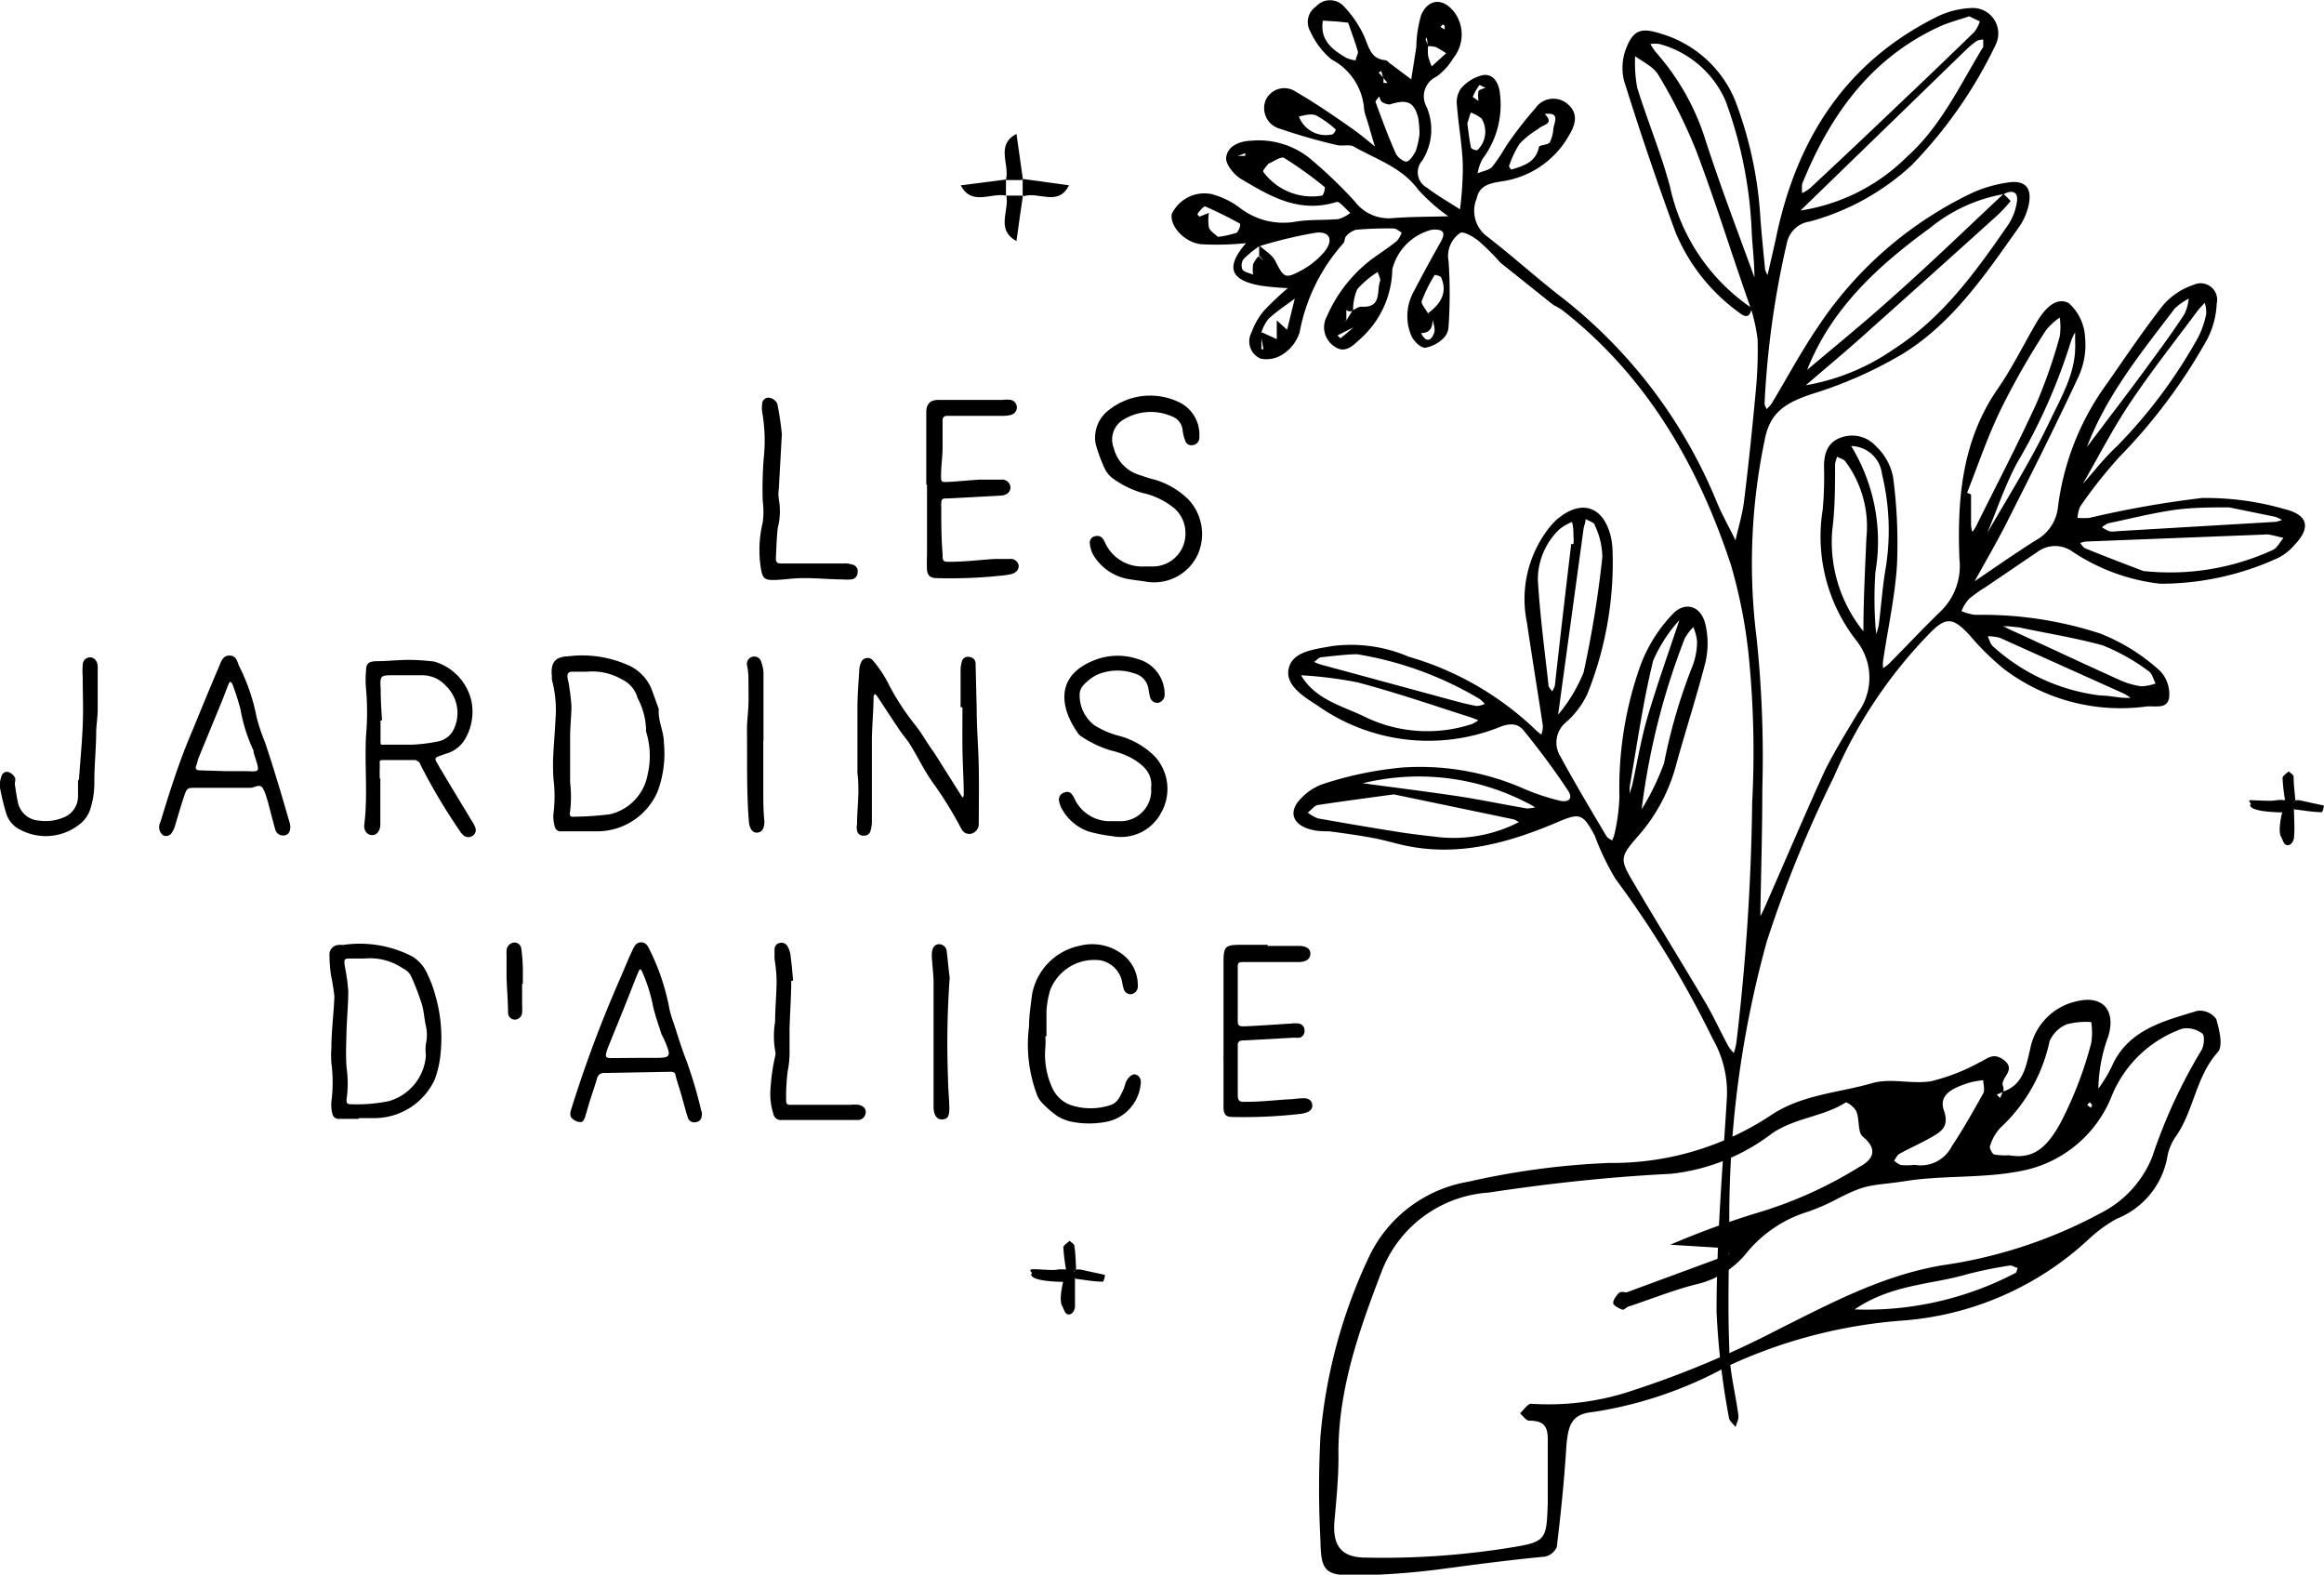 <svg xmlns="http://www.w3.org/2000/svg" viewBox="0 0 123.92 83.95"><defs><style>.cls-1{fill:none;}</style></defs><title>Fichier 8</title><g id="Calque_2" data-name="Calque 2"><g id="Calque_2-2" data-name="Calque 2"><path d="M63.21,28.44a1.75,1.75,0,0,0-.58-1.33,4,4,0,0,0-1.71-.83,5,5,0,0,1-1.52-.73,1.46,1.46,0,0,1-.47-.52,7.91,7.91,0,0,1-.51-1.38,1.84,1.84,0,0,1,.72-1.8A3.54,3.54,0,0,1,63,21.51a1.91,1.91,0,0,1,.95,1.79.4.4,0,0,1-.34.43.35.35,0,0,1-.42-.26,2,2,0,0,1-.13-.53.86.86,0,0,0-.57-.74,2.79,2.79,0,0,0-2.53.14,1.23,1.23,0,0,0-.57,1.55,2,2,0,0,0,1.43,1.45,7,7,0,0,0,.78.24,4.31,4.31,0,0,1,1.77,1.05,2.7,2.7,0,0,1,.49,2.95A2.57,2.57,0,0,1,61.05,31c-.32-.05-.65-.08-1-.15a2.73,2.73,0,0,1-1.74-1.24,1.59,1.59,0,0,1-.2-.66.34.34,0,0,1,.28-.36.37.37,0,0,1,.43.15.64.64,0,0,1,.08.14A2.17,2.17,0,0,0,61,30.2c.16,0,.33,0,.49,0A1.74,1.74,0,0,0,63.21,28.44Z"/><path d="M49.39,25.84c0-1.28,0-2.56,0-3.84,0-.48.21-.68.67-.68l3.41,0a1.53,1.53,0,0,1,.43,0,.41.41,0,0,1,0,.8,1.63,1.63,0,0,1-.49.05H50.53c-.21,0-.28.09-.27.3,0,.46,0,.91,0,1.37s-.07.95-.08,1.42,0,.45.43.43,1.09-.09,1.64-.12c.38,0,.77,0,1.15,0a.44.44,0,0,1,.48.42c0,.23-.19.41-.49.43l-2.79.15c-.4,0-.42,0-.41.44,0,.84,0,1.68.07,2.52,0,.38,0,.43.41.42.79,0,1.57-.1,2.35-.15.28,0,.55,0,.82,0a.43.43,0,0,1,.48.36c0,.21-.12.37-.4.45l-.27.05a25.67,25.67,0,0,1-3.72.16c-.32,0-.48-.14-.5-.45s0-.69,0-1V25.84Z"/><path d="M41.69,23.14c-.06,1.1-.11,2-.16,2.89a2,2,0,0,0,0,.6,3.54,3.54,0,0,1-.06,1.52c-.06.53-.07,1.08-.1,1.63,0,.25.14.27.36.26,1.1,0,2.19,0,3.29,0a1.28,1.28,0,0,1,.43.06.35.35,0,0,1,.28.41.37.37,0,0,1-.33.38,2.67,2.67,0,0,1-.49,0c-.66,0-1.32-.07-2-.07s-1,.08-1.58.1-.67-.09-.76-.63a6.26,6.26,0,0,1,.1-2.44,4.34,4.34,0,0,0,0-1.14,21,21,0,0,1,.05-2.24,8.8,8.8,0,0,0-.08-2.51,1.56,1.56,0,0,1,0-.43.34.34,0,0,1,.32-.33.59.59,0,0,1,.37.16.42.42,0,0,1,.14.28C41.58,22.18,41.65,22.76,41.69,23.14Z"/><path d="M51.22,37.7c0-.62,0-1.24,0-1.86a1.85,1.85,0,0,1,.07-.58.33.33,0,0,1,.42-.23.34.34,0,0,1,.31.36l.06,2.45c0,1,.09,2,.11,3.08s0,2,0,3a.53.53,0,0,1-.48.54c-.27,0-.38-.14-.48-.33a20.34,20.34,0,0,0-1.45-2.35c-.47-.64-.81-1.37-1.23-2.05-.15-.26-.36-.48-.53-.73-.43-.63-.84-1.27-1.26-1.9a.52.52,0,0,0-.11-.1s-.07.08-.07.12c0,.76-.08,1.52-.09,2.28,0,1.49,0,3,0,4.47a2,2,0,0,1-.07.42.34.34,0,0,1-.36.26.33.33,0,0,1-.36-.26.87.87,0,0,1,0-.36c0-.55.06-1.1.07-1.65,0-.35,0-.71-.05-1.06,0-1.16,0-2.31,0-3.46,0-.69.06-1.39.1-2.08a1.06,1.06,0,0,1,.09-.35.37.37,0,0,1,.65-.1,6.17,6.17,0,0,1,.77,1.14,13,13,0,0,0,1.47,2.28c.36.45.65,1,1,1.46l1.47,2.33.07.08a.35.35,0,0,0,.05-.13c0-.81-.06-1.63-.07-2.44s0-1.49,0-2.24Z"/><path d="M20.28,41.49c0,.74,0,1.49,0,2.23v.21c0,.39-.21.62-.47.59s-.43-.25-.38-.6c.19-1.58,0-3.16.09-4.73a14.32,14.32,0,0,0,0-2.45,4.91,4.91,0,0,1,0-1c0-.39.17-.48.55-.49.58,0,1.17-.07,1.75-.07a11.88,11.88,0,0,1,1.33.09,2.84,2.84,0,0,1,2,2.17,2.87,2.87,0,0,1-.29,1.85,1.69,1.69,0,0,1-1.08.89l-.25.09c-.36.12-.38.14-.19.47.59,1,1.2,2,1.8,3a1.65,1.65,0,0,1,.2.37.36.36,0,0,1-.16.46.39.39,0,0,1-.49-.06,1,1,0,0,1-.2-.25,31.06,31.06,0,0,1-2.06-3.47.37.37,0,0,0-.39-.27c-.48,0-1,0-1.44,0s-.34,0-.35.37,0,.43,0,.64Zm.09-3.08h-.08c0,.32,0,.64,0,1s0,.29.25.29c.48,0,1,0,1.43,0a8.35,8.35,0,0,0,1.32-.16,1.18,1.18,0,0,0,.88-.61,2,2,0,0,0-.38-2.35A1.69,1.69,0,0,0,22.55,36C22,36,21.49,36,21,36c-.71,0-.75,0-.7.75,0,.07,0,.14,0,.21C20.31,37.46,20.34,37.93,20.37,38.41Z"/><path d="M29.62,38.35a6.26,6.26,0,0,0-.19-2.11.88.88,0,0,1,0-.16c-.08-.73.14-1.07.87-1.09a6,6,0,0,1,3.36.55,2.4,2.4,0,0,1,1.08,1.19l.38,1.05a.44.44,0,0,1,0,.15c0,.58.28,1.11.28,1.67a5.8,5.8,0,0,1-.34,2.61,3.51,3.51,0,0,1-3.25,2.11l-1.86,0a.33.33,0,0,1-.38-.3,1.87,1.87,0,0,1-.06-.62,7.63,7.63,0,0,0,0-1.91,10.72,10.72,0,0,1,0-1.39C29.54,39.55,29.59,39,29.62,38.35Zm1.69-2.54h-.79c-.22,0-.28.11-.26.3s.06.24.07.36a11.47,11.47,0,0,1,.14,1.16c0,.51-.06,1-.07,1.54,0,.85,0,1.7,0,2.55a6.52,6.52,0,0,1,0,1.53c-.05.27,0,.31.28.29a16.27,16.27,0,0,0,1.85-.13,2.66,2.66,0,0,0,2-2.1A4.36,4.36,0,0,0,34.45,39a.23.23,0,0,1,0-.11A3.82,3.82,0,0,0,34,37.22a1.55,1.55,0,0,0-.84-1A3.14,3.14,0,0,0,31.31,35.81Z"/><path d="M8.49,44l.1-.29c.49-1.61,1-3.21,1.67-4.76.47-1.15.94-2.29,1.43-3.44.1-.25.2-.57.56-.56s.4.33.5.56a10.35,10.35,0,0,1,.93,2.71,9.72,9.72,0,0,0,.45,1.35c.19.57.38,1.15.55,1.72.27.86.52,1.73.77,2.59a.72.72,0,0,1,0,.41.34.34,0,0,1-.36.25.42.42,0,0,1-.42-.34c-.12-.43-.23-.86-.34-1.28a2.8,2.8,0,0,0-.09-.31A2.25,2.25,0,0,0,14,42c-.17-.23-.43,0-.64,0-1,0-1.92,0-2.88,0-.5,0-.51,0-.67.47s-.31,1-.47,1.53a1.3,1.3,0,0,1-.17.38.36.36,0,0,1-.46.16C8.54,44.41,8.47,44.26,8.49,44ZM12,41.11h.9c1,0,1,.2.62-1l0-.09a8.69,8.69,0,0,1-.7-2.22,13.46,13.46,0,0,0-.44-1.36s-.07-.07-.11-.1a.41.41,0,0,0-.07.11c-.12.28-.22.56-.33.84l-1.27,3.09c-.06.14-.08.3-.14.45s0,.24.2.24Z"/><path d="M61.38,42c.09-.8-.45-1.25-1.09-1.61A4.79,4.79,0,0,0,59.2,40a6,6,0,0,1-1.53-.73.54.54,0,0,1-.16-.14c-1-1.38-1.24-3.06.74-3.89a3.37,3.37,0,0,1,2.4-.11A1.94,1.94,0,0,1,62.1,37a.44.44,0,0,1-.35.47.4.4,0,0,1-.43-.32,3.1,3.1,0,0,1-.08-.42,1,1,0,0,0-.73-.82,2.75,2.75,0,0,0-2.07.09,2.57,2.57,0,0,0-.66.52.75.75,0,0,0-.21.48,2,2,0,0,0,.78,1.66,4.54,4.54,0,0,0,1.36.58,4.27,4.27,0,0,1,1.86,1.08,2.57,2.57,0,0,1,.35,3,2.42,2.42,0,0,1-2.6,1.26,8.49,8.49,0,0,1-1.24-.24,2.6,2.6,0,0,1-1.42-1.15,1.39,1.39,0,0,1-.19-.49.39.39,0,0,1,.29-.45c.21-.08.34,0,.45.18a.64.64,0,0,1,.08.14,2.07,2.07,0,0,0,1.86,1.21c.17,0,.35,0,.53,0A1.64,1.64,0,0,0,61.38,42Z"/><path d="M4.21,41.56c.07-1,.16-1.9.2-2.86s0-1.74,0-2.6a4.52,4.52,0,0,1,0-.64c0-.28.23-.45.45-.41s.35.24.35.52c0,.74,0,1.48,0,2.22,0,.39-.06.78-.08,1.17,0,.9-.1,1.8-.1,2.71a4.54,4.54,0,0,1-.23,1.51,1.68,1.68,0,0,1-.43.66,2.9,2.9,0,0,1-3.32.38,1.42,1.42,0,0,1-.71-.83A12.16,12.16,0,0,1,0,42a1.35,1.35,0,0,1,.08-.62.3.3,0,0,1,.37-.22.61.61,0,0,1,.34.29c.06.09,0,.24,0,.36.05.31.09.63.16.94a1.22,1.22,0,0,0,1.15,1,2.44,2.44,0,0,0,1.29-.17,1.2,1.2,0,0,0,.77-1.11c0-.29,0-.57,0-.85Z"/><path d="M40.7,39.53c0,.85,0,1.7,0,2.56,0,.56,0,1.13.06,1.7,0,.38-.13.58-.38.6s-.42-.21-.45-.61c-.13-1.63-.08-3.26-.1-4.89,0-.46.07-.92.08-1.38s0-.71,0-1.06,0-.64-.08-1a.39.39,0,0,1,.31-.44.38.38,0,0,1,.45.28,1.87,1.87,0,0,1,.12.57c0,.53,0,1.06,0,1.6v2Z"/><path d="M19.11,59.65h-1a.34.34,0,0,1-.39-.28,1.92,1.92,0,0,1-.05-.63,8,8,0,0,0,0-2.07,5.3,5.3,0,0,1,0-.8c0-.92.13-1.84.16-2.76A11.65,11.65,0,0,0,17.65,52a7.42,7.42,0,0,1-.08-1.05.51.51,0,0,1,.45-.57,1.09,1.09,0,0,1,.26,0A6.1,6.1,0,0,1,22,51,2.06,2.06,0,0,1,22.82,52a5.73,5.73,0,0,1,.4,1.09,8.15,8.15,0,0,1,.28,3,5.53,5.53,0,0,1-.31,1.44A3.55,3.55,0,0,1,20,59.61h-.85Zm.35-8.55h-.71c-.4,0-.42,0-.36.44a9.6,9.6,0,0,1,.18,1.31c0,.69-.07,1.38-.09,2.07s-.05,1.32,0,2a6,6,0,0,1,0,1.69c0,.2,0,.25.23.26a8.48,8.48,0,0,0,2-.16,2.73,2.73,0,0,0,2-2.43,2.64,2.64,0,0,1,0-.63,2.17,2.17,0,0,0,0-.95c-.09-.38-.1-.77-.21-1.14A13.38,13.38,0,0,0,21.9,52a1,1,0,0,0-.43-.38A3.1,3.1,0,0,0,19.46,51.1Z"/><path d="M37.43,59.33c0,.31-.09.45-.3.49a.36.36,0,0,1-.46-.26c-.13-.4-.23-.81-.35-1.22s-.2-.64-.3-1c0-.16-.14-.21-.31-.2l-3.2.06h-.26c-.24,0-.36.09-.42.31s-.21.67-.32,1-.19.65-.3,1-.21.33-.41.29a.7.7,0,0,1-.36-.25.53.53,0,0,1,0-.35A66.54,66.54,0,0,1,33,52.32c.24-.54.45-1.08.7-1.61.1-.22.21-.49.51-.47s.37.29.49.52a11.74,11.74,0,0,1,1,3.06,5.53,5.53,0,0,0,.2.66c.23.69.43,1.38.7,2.06A23.74,23.74,0,0,1,37.34,59C37.37,59.15,37.41,59.27,37.43,59.33Zm-3.5-2.93h.8c1.08,0,1.11,0,.65-1.06a1.79,1.79,0,0,1-.12-.24c-.15-.47-.31-.93-.43-1.41a8.48,8.48,0,0,0-.6-1.91.33.33,0,0,0-.09-.11s-.08.07-.09.12c-.18.42-.34.85-.51,1.28-.37.93-.75,1.86-1.13,2.8a1.83,1.83,0,0,0-.08.25c-.06.23,0,.28.22.29Z"/><path d="M67.56,50.43h1.7c.42,0,.63.17.61.44s-.23.42-.63.42H66.42c-.45,0-.42,0-.42.45,0,.76,0,1.52,0,2.28s-.08.72.72.68,1.41-.09,2.12-.13a1.56,1.56,0,0,1,.43,0,.37.37,0,0,1,.29.39.35.35,0,0,1-.26.36.8.8,0,0,1-.26,0l-2.76.15c-.2,0-.29.08-.28.28,0,0,0,0,0,.05,0,.84,0,1.67,0,2.5,0,.4.05.46.48.44.73,0,1.45-.08,2.18-.13.28,0,.56-.06.85-.06s.43.13.46.34-.1.37-.37.44a1.55,1.55,0,0,1-.31.06,26.44,26.44,0,0,1-3.56.16c-.35,0-.48-.12-.49-.48,0-.64,0-1.28,0-1.92,0-.23,0-.45,0-.68a1.55,1.55,0,0,1,0-.21c0-.92,0-1.84,0-2.76,0-.71,0-1.42,0-2.13,0-.93.06-1,1-1h1.38Z"/><path d="M55.74,55.25a3.87,3.87,0,0,1,0,.59A4.25,4.25,0,0,0,56.11,58a1.71,1.71,0,0,0,1,.92,3.39,3.39,0,0,0,2.09,0c.4-.12.54-.5.7-.83.07-.15.09-.31.16-.45s.27-.39.46-.36.36.22.3.54a2.27,2.27,0,0,1-1.9,2,4.8,4.8,0,0,1-1.69,0,2.5,2.5,0,0,1-.84-.31,5.3,5.3,0,0,1-.84-.73,1.18,1.18,0,0,1-.25-.4,7.61,7.61,0,0,1-.43-3.66c0-.56.09-1.13.16-1.69a3.24,3.24,0,0,1,2.55-2.61,2.67,2.67,0,0,1,2.35.52,2.05,2.05,0,0,1,.74,1.58.43.43,0,0,1-.33.48.38.38,0,0,1-.43-.31,1.73,1.73,0,0,1-.07-.31,1.46,1.46,0,0,0-1.15-1.18A2.52,2.52,0,0,0,56,52.78a4.87,4.87,0,0,0-.2,1.14c0,.44,0,.89,0,1.33Z"/><path d="M42.19,52.3c0,.86-.07,1.73-.09,2.6,0,.34,0,.67,0,1A5.46,5.46,0,0,1,42,57.12a10.39,10.39,0,0,0-.08,1.58c0,.24.18.2.35.2l3.09,0a2,2,0,0,1,.42,0c.27.06.4.21.38.43a.42.42,0,0,1-.44.38c-.21,0-.42,0-.63,0l-2.23,0-1.17,0a.41.41,0,0,1-.46-.35,3.49,3.49,0,0,1-.15-1.25,10.86,10.86,0,0,1,.25-1.79.55.55,0,0,0,0-.31,4.68,4.68,0,0,1,0-1.54c0-.74.08-1.48.08-2.23a8.34,8.34,0,0,0-.11-1.11c0-.17,0-.35,0-.53a.34.34,0,0,1,.29-.33.37.37,0,0,1,.41.19,1.49,1.49,0,0,1,.15.45c.06.46.1.92.14,1.37Z"/><path d="M50.64,52.12a48.54,48.54,0,0,0-.09,5.38c0,.52.06,1,.07,1.54s-.13.63-.4.64-.43-.25-.44-.63c0-1.07,0-2.13,0-3.2s0-2.27,0-3.4c0-.46-.06-.92-.09-1.38a1.52,1.52,0,0,1,0-.21c0-.29.12-.49.34-.52a.41.41,0,0,1,.45.37C50.54,51.19,50.58,51.69,50.64,52.12Z"/><path d="M27.84,52.46v1.11a3.09,3.09,0,0,1,0,.43.4.4,0,0,1-.39.36.37.37,0,0,1-.36-.34c0-.64-.06-1.27-.08-1.91,0-.4,0-.81,0-1.21a1.48,1.48,0,0,1,0-.21.45.45,0,0,1,.39-.44.37.37,0,0,1,.4.35,9.45,9.45,0,0,1,.08,1.06c0,.26,0,.53,0,.79Z"/><path d="M53.64,9.57c.21-.81-.57-1.84.56-2.43l.34,2.4-.06.06-.82,0Z"/><path d="M53.66,10.43c-.82-.18-1.84.58-2.43-.55l2.41-.31h0l0,.86Z"/><path d="M54.54,9.54,57,9.88c-.57,1.15-1.62.32-2.41.58l-.06-.05V9.6Z"/><path d="M54.54,10.46c-.12.8-.23,1.59-.34,2.39-1.12-.6-.37-1.62-.54-2.42h0l.84,0Z"/><path d="M122.32,43.16c0,.49.05,1,0,1.48,0,.14-.12.42-.34.42s-.25-.29-.35-.45c-.19-.33.06-1.3.06-1.3s-1.76,0-1.71-.41c.15,0-.16-.22,0-.24.32,0,1.11.07,1.43,0a2,2,0,0,1,.42,0l.41.09c.13.13.46.2.06.36Z"/><path d="M122.39,42.66h.2l1.33.29a1.78,1.78,0,0,1-.1.35c-.5,0-1-.1-1.5-.15h0l-.06-.36Z"/><path d="M121.85,42.7a10.13,10.13,0,0,1-.14-1.22c0-.12.21-.24.33-.36.09.1.25.18.26.28,0,.42.06.84.09,1.26l-.13.13a1.27,1.27,0,0,1-.34,0Z"/><path d="M57.32,68.18c0,.49,0,1,0,1.48,0,.15-.12.42-.33.42s-.26-.29-.35-.45c-.2-.33.05-1.29.05-1.29s-1.75,0-1.71-.42c.16,0-.15-.21,0-.24.32-.05,1.11.08,1.43,0a3.09,3.09,0,0,1,.43,0l.4.09c.14.14.47.2.06.36Z"/><path d="M57.38,67.68h.21l1.33.29c0,.12-.08.36-.11.36-.5,0-1-.1-1.49-.16h0l-.06-.36Z"/><path d="M56.85,67.72a10.16,10.16,0,0,1-.15-1.22c0-.11.22-.23.33-.35.09.09.25.17.26.28.06.41.07.83.09,1.25l-.13.13a1.32,1.32,0,0,1-.34,0Z"/><path d="M93.4,16.42c-.07.43-.26.57-.63.27a10,10,0,0,1-3.43-4.31q-1.47-4-2.75-8.1a2.87,2.87,0,0,1,.16-1.8c.37-.9.81-1,1.76-.7a6.16,6.16,0,0,1,4,3.55,21,21,0,0,1,1.36,6.34c.07.9.16,1.8.25,2.7a1.23,1.23,0,0,0,.13.29l.06-.26c.15-.66.31-1.32.45-2C95.88,7.3,98.47,3.3,103.25.91a4.6,4.6,0,0,1,1.82-.48,1.36,1.36,0,0,1,1.35,1.94,24.13,24.13,0,0,1-4.49,6.44,13,13,0,0,1-5.43,3,1.45,1.45,0,0,0-1.21,1.1,47.87,47.87,0,0,0-1.2,8.6c0,.1.07.2.11.3a2.52,2.52,0,0,0,.27-.3c.84-1.4,1.61-2.84,2.53-4.18a20.38,20.38,0,0,1,8.25-7.09,7.14,7.14,0,0,1,1.82-.51c.9-.14,1.29.27,1.11,1.17a3.31,3.31,0,0,1-.54,1.23c-1.78,2.51-3.53,5.11-6.21,6.75A22.46,22.46,0,0,1,96.63,21c-1.47.49-2.28,1-2.55,2.54a32,32,0,0,0-.41,10.52,60.67,60.67,0,0,1,.3,8c0,2.13-.06,4.26-.1,6.38,0,.14,0,.27,0,.4.08-.15.15-.3.22-.45,1.08-2.45,2.12-4.91,3.23-7.34C97.85,40,98.47,39,99.07,38A3.17,3.17,0,0,0,99,34.17a9,9,0,0,1-1.81-7,19.67,19.67,0,0,0,.07-2.31c0-.64.17-1.28.9-1.53a1.71,1.71,0,0,1,1.88.47,3.06,3.06,0,0,1,.9,1.62,26.54,26.54,0,0,1,.21,4.71c-.11,1.71-.49,3.4-.74,5.1a1.71,1.71,0,0,0,0,.39,3.55,3.55,0,0,0,.31-.23c.92-.93,1.82-1.89,2.76-2.8a3.37,3.37,0,0,0,1-2.8c-.12-3.14.12-6.24,2-9,.8-1.14,1.42-2.42,2.13-3.63.39-.65,1-1.37,1.7-1a2.62,2.62,0,0,1,.87,1.83,4.06,4.06,0,0,1-.36,2.11c-1.2,2.58-2.49,5.13-3.77,7.67-.55,1.09-1.17,2.15-1.76,3.22h0c1.09-.74,2.16-1.49,3.27-2.19a2.28,2.28,0,0,0,1.17-1.73,14.13,14.13,0,0,1,2.61-6.61c1-1.43,1.95-2.85,3-4.19a3.71,3.71,0,0,1,1.64-1.09.88.88,0,0,1,1.22,1,4.55,4.55,0,0,1-.52,1.93A29.46,29.46,0,0,1,113,24.37,26,26,0,0,0,110.92,27a1.66,1.66,0,0,0-.14.61,4.42,4.42,0,0,0,.63,0,54.09,54.09,0,0,1,6-1.06,15.1,15.1,0,0,1,4.4.59c1.28.31,1.41,1,.54,1.91a2.75,2.75,0,0,1-1,.75,15,15,0,0,1-6.17,1.32,10.56,10.56,0,0,1-4.67-1.71,1.58,1.58,0,0,0-1.85,0l-2.8,1.9h0a7,7,0,0,0-.88.63,2.29,2.29,0,0,0-.39.64,2.64,2.64,0,0,0,.74.2,20.29,20.29,0,0,1,6.67,1,10.38,10.38,0,0,1,3.19,2,1.79,1.79,0,0,1,.47,1.42c-.1.64-.78.41-1.25.47a10.29,10.29,0,0,1-7.55-2,13.52,13.52,0,0,1-1.83-1.8c-.93-1-1.29-1-2.24,0a25.11,25.11,0,0,0-5,7.54,64.66,64.66,0,0,0-3.58,8.78,55.16,55.16,0,0,0-2,14.36c0,2.44-.1,4.89,0,7.33,0,1.21.34,2.42.49,3.63,0,.18-.1.38-.16.57-.12-.17-.33-.32-.35-.5a40.27,40.27,0,0,1-.66-5.65c0-3.8.32-7.6.55-11.39a5.72,5.72,0,0,0-.74-3.13,54.73,54.73,0,0,0-5.21-8.57,13.94,13.94,0,0,1-1.1-2.3c-.64-1.19-.8-1.21-2-.7-2.62,1.11-5.3,1.86-8.19,1.22-.57-.13-1.13-.3-1.71-.4-.75-.14-1.5-.24-2.25-.34-.32,0-.64,0-1-.1-1-.26-1.2-1-.47-1.69a2.89,2.89,0,0,1,1.13-.73,19.11,19.11,0,0,1,4.22-.88A13.75,13.75,0,0,1,81.14,42a12,12,0,0,0,2,.68c.46.12.79-.07.45-.56C82.89,41.06,82.1,40,81.29,39c-.34-.45-.76-.46-1.32-.24a10.24,10.24,0,0,1-9.71-1.14c-.75-.48-1.76-1.1-1.54-2s1.37-1,2.27-1.17a7.78,7.78,0,0,1,4.12.56,16.29,16.29,0,0,1,6.77,3.9,1.89,1.89,0,0,0,.31.25,1.59,1.59,0,0,0,.08-.46c-.28-1.84-.58-3.67-.85-5.5a6.16,6.16,0,0,1,1.06-4.9,3.93,3.93,0,0,1,.54-.61c1.31-1.11,2.51-.71,2.89,1a5,5,0,0,1,.07.54A18.82,18.82,0,0,1,84.64,37a4.64,4.64,0,0,1-1.13,1.5,1.4,1.4,0,0,0-.3,1.84c.78,1.44,1.62,2.84,2.45,4.24.06.1.2.16.3.23a1.55,1.55,0,0,0,.13-.36,10,10,0,0,0,.26-2,19.39,19.39,0,0,1,1.11-6.94,8,8,0,0,1,1.68-2.72c.69-.78,1.57-.5,1.8.51a4.5,4.5,0,0,1,0,2c-.48,1.88-1.09,3.73-1.6,5.6a9.33,9.33,0,0,1-2.08,3.77c-.86,1-.88,1.16-.22,2.28,1.28,2.18,2.62,4.34,3.91,6.52.43.74.79,1.53,1.2,2.29a2.18,2.18,0,0,0,.3.38,4.07,4.07,0,0,0,.13-.5,120.38,120.38,0,0,0,.85-12.87,51.54,51.54,0,0,0-.19-7.86,27.32,27.32,0,0,0-.94-4.78c-1.76-5.35-4.5-10.08-9-13.6a3.59,3.59,0,0,0-.47-.27h0L80,14h0a12.27,12.27,0,0,0-1.14-1.14c-.28-.23-.83-.55-1-.44a1.48,1.48,0,0,0-.62,1.5,25.27,25.27,0,0,1,0,3.48.91.91,0,0,1-.25.61,1.86,1.86,0,0,1-1,.53c-.26,0-.62-.37-.74-.65a2.69,2.69,0,0,1,.14-2.36c.46-.89.94-1.76,1.43-2.63.35-.61,0-.69-.48-.65a2.9,2.9,0,0,0-2.1,2.11,5.09,5.09,0,0,1-1.71,3.71c-.39.36-.83.83-1.42.37a1.22,1.22,0,0,1-.35-1.59,7.62,7.62,0,0,1,2.63-3.21c.37-.26.75-.51,1.1-.8a1.44,1.44,0,0,0,.25-.44c-.14-.08-.29-.22-.44-.22a19.58,19.58,0,0,0-2,.07,1.12,1.12,0,0,0-.52.34c-.09.09-.06.28-.15.38a9.81,9.81,0,0,0-2.33,4.74,2.18,2.18,0,0,1-.87,1.16,1.58,1.58,0,0,1-1.21.25,1,1,0,0,1-.49-1.39,3.79,3.79,0,0,1,.67-1.17,16.32,16.32,0,0,1,1.28-1.21l.2-.09-.2.1a14.2,14.2,0,0,1-1.45-.13c-1.66-.29-1.89-1-.78-2.28l.3-.24.3-.25.21-.09-.21.1-.3.24-.29.25a15.11,15.11,0,0,1-2.42.06c-.93-.11-1.67-1-1.56-1.61a1.93,1.93,0,0,1,2.14-1.06,4.43,4.43,0,0,1,1.45.7,3.79,3.79,0,0,0,3,.77c.75-.13,1.53-.07,2.3-.14a1.82,1.82,0,0,0,.63-.33c-.25-.2-.57-.64-.74-.58-2,.62-3.54-.31-5.1-1.24-.37-.23-.81-.77-.78-1.12.07-.64.73-.89,1.35-.91a4.36,4.36,0,0,1,3.06.9,24.58,24.58,0,0,1,2.45,2.34,2.26,2.26,0,0,0,2,.89c1-.08,2-.07,3-.1l0,.07,0-.06a9.7,9.7,0,0,1-1.62-1.43c-.88-1.2-2.24-1.61-3.44-2.3-.24-.13-.62,0-.91-.08a30.55,30.55,0,0,1-3-.86,1.14,1.14,0,0,1-.79-1.51,1.09,1.09,0,0,1,1.63-.46c1,.58,2,1.26,2.92,1.91.44.3.85.64,1.28,1l-.42-1.43a3.1,3.1,0,0,1-.15-.52A3.25,3.25,0,0,0,71,3.17a4.2,4.2,0,0,1-1.13-1.49,1,1,0,0,1,.3-1.33A1,1,0,0,1,71.61.29a5.8,5.8,0,0,1,1.12,1.62c.26.58.34,1.22,1.13,1.3.09,0,.16.09.23.15l1.16.87.27-1.72A6.37,6.37,0,0,1,75.78.8c.39-.9,1.2-.92,1.79-.12a2,2,0,0,1-.07,2.41,3.33,3.33,0,0,1-.91,1,1.15,1.15,0,0,0-.52,1.61,3.07,3.07,0,0,1-.24,2.87A.93.93,0,0,0,76.08,10c.56.43,1.18.78,1.77,1.16A18.22,18.22,0,0,0,78,9c0-1.12-.23-2.24-.31-3.36a1.29,1.29,0,0,1,.2-.91A2.2,2.2,0,0,1,79.09,4c.59-.07.85.5.89,1a4.77,4.77,0,0,1-.92,3.46,2.49,2.49,0,0,0-.27.78c.27-.12.61-.16.79-.36a10.7,10.7,0,0,0,.74-1.11,20.39,20.39,0,0,1,1.55-2,1.16,1.16,0,0,1,1.7-.24c.62.51.44,1.12.08,1.71a4.9,4.9,0,0,1-3.58,2.43c-.64.1-1.19.22-1.33.91a1.7,1.7,0,0,0,.52,2c1.3,1,2.51,2.09,3.79,3.1a26.63,26.63,0,0,1,8.49,11.08c.29.71.68,1.37,1,2.05.15-.68.36-1.36.45-2.05.24-1.93.44-3.86.62-5.8a22.64,22.64,0,0,0,.11-2.85,9.14,9.14,0,0,0-.36-1.66c-1-2.82-1.87-5.66-2.93-8.45a27.79,27.79,0,0,0-2-4c-.26-.44-.82-.7-1.24-1a7.13,7.13,0,0,0,.11,1.68c.55,1.77,1.27,3.49,1.75,5.28A10.47,10.47,0,0,0,93.4,16.42Zm-19.63-12,.28,0,0,.07L74,4.44l-.24-.29-.11-.36-.14.08.26.27,0,.28-.07.06Zm-6.38,9.5-.25-.29,0-.55c.29.27.68.49.85.81.47.92.52,1,1.41.52a4.2,4.2,0,0,0,1.23-1c.49-.62.28-1.1-.49-1a24.08,24.08,0,0,0-3,.72,6,6,0,0,0-.83.68.59.59,0,0,0-.06.56c.1.15.37.18.57.27a1.78,1.78,0,0,1,0-.56,1.59,1.59,0,0,1,.29-.42Zm5.16,3.24-.3.25-.93.47c.05.06.15.16.16.15.26-.2.51-.42.76-.64l.3-.24.06-.05Zm-9.09-5h0l-.24-.3-.13-.21.13.21Zm8.33,4.36h0l0,.54-.21.14.22-.13.32-.52c.16-.07.32-.21.48-.2,1.12.07.78-.85,1-1.4,0-.12-.09-.3-.14-.45a5.16,5.16,0,0,0-1.09.92,2.83,2.83,0,0,0-.22,1.12A.27.27,0,0,1,71.79,16.52ZM68.14,6.07l.06-.56.82.08.22.57a1.54,1.54,0,0,0,1.82,1,.48.48,0,0,0,.17-.25,5.05,5.05,0,0,0-1.06-.76c-.26-.11-.63,0-.94.07L69,5.6l-.81-.08,0,.54.22.09Zm37.39,23.28.35-.79c1.15-2,2.42-4,3.42-6.11.63-1.32,1.43-2.64,1.35-4.21,0-.17,0-.35,0-.52a2.48,2.48,0,0,0-.22.47,30.52,30.52,0,0,1-2.9,6.53c-.65,1.23-1.09,2.57-1.63,3.85l-.35.79-.13.19ZM66,8.31h.4l0-.14L66,8.31l-.08.21Zm5.5,33.61,1.11-.17c1.7.23,3.39.44,5.08.69,1.25.19,2.48.45,3.72.66a1.8,1.8,0,0,0,.45-.06c-.12-.06-.22-.14-.34-.19a12.56,12.56,0,0,0-8.9-1.08l-1.11.16-.21.09ZM76.38,17l-.23-.31c.78-.56,1-1.19.7-1.88,0-.09-.34-.17-.35-.15a7.8,7.8,0,0,0-.7,1.42c0,.15.22.41.34.62l.25.29c0,.47-.11.76-.63.77l-.11-.22.12.21c.24.49.52.48.7,0C76.55,17.52,76.42,17.23,76.38,17Zm6-10.91c.54.55-.16.55-.35.78a4.71,4.71,0,0,0-1,.79,5.38,5.38,0,0,0-.57,1.21s.11.18.13.17c.65-.2,1.3-.38,1.47-1.2,0-.11.45-.1.57-.24a1.83,1.83,0,0,0,.19-.65c0-.36.46-1-.47-.87ZM79.22,4.66h0c-.12,0-.32-.15-.34-.12a3,3,0,0,0-.35.63s.2.14.31.21a1.54,1.54,0,0,1,0-.53C78.92,4.76,79.1,4.73,79.22,4.66Zm-3.08-2.2L76.08,2s-.06.07-.06.1.09.23.13.35a2.39,2.39,0,0,0,0,.53,4.11,4.11,0,0,0,.19.56l.77-.7a6,6,0,0,0-.54-.33A1.68,1.68,0,0,0,76.14,2.46ZM67.29,17.72l.79.36h0l0-1,.55.5h0l.41-1.66c-.48.36-1,.7-1.41,1.09a2.28,2.28,0,0,0-.37.71c0,.3,0,.6,0,.9,0,0,.07,0,.11,0l-.15-.81A.69.69,0,0,1,67.29,17.72ZM70.54,1.1l0-.07,0,.06c-.18,1.05.5,1.56,1.26,2a1.86,1.86,0,0,0,.49.13c0-.17.15-.35.11-.49-.15-.52-.34-1-.51-1.52l-.55-.06ZM67.62,8.74c-.09.14-.3.33-.26.42a3.22,3.22,0,0,0,3.12,1.27c.1,0,.2-.43.15-.46a20.29,20.29,0,0,0-2.16-1.55c-.16-.1-.57.2-.86.32ZM89.6,33a8,8,0,0,0-1.45,2.22c-.54,2.19-.85,4.43-1.24,6.65a1.93,1.93,0,0,0,0,.48c0-.17.09-.34.13-.52.26-1.19.46-2.4.8-3.57.52-1.77,1.15-3.52,1.73-5.27l.06,0Zm21.65-9.13c1.14-1.52,2.29-3,3.42-4.56.62-.84,1.23-1.68,1.8-2.55a2.49,2.49,0,0,0,.24-.84,3.24,3.24,0,0,0-.75.53c-1.78,2.34-3.65,4.63-4.7,7.43l-.09.2Zm-12.56-.11,0-.06,0,.05A9.74,9.74,0,0,1,100,30.5a20.55,20.55,0,0,0,0,2.83,2.87,2.87,0,0,0,.07.5c0-.17.09-.35.11-.52.13-1,.2-2.07.38-3.09a12.68,12.68,0,0,0-.21-4.95A1.68,1.68,0,0,0,98.69,23.78ZM87.51,43.19a13.42,13.42,0,0,0,1.22-2.5,29.39,29.39,0,0,1,1.52-5.19,3.64,3.64,0,0,0,.24-1.32,2.61,2.61,0,0,0-.2-.75,3.08,3.08,0,0,0-.45.59,37.81,37.81,0,0,0-2.31,9.18l-.1.21Zm23.56-17.4c.6-.68,1.16-1.4,1.81-2A26.78,26.78,0,0,0,117.2,18a4.66,4.66,0,0,0,.44-1.27,1.78,1.78,0,0,0-.08-.59c-.11.13-.24.25-.35.39-1.21,1.63-2.48,3.23-3.61,4.92-.93,1.38-1.69,2.87-2.52,4.31l0,0Zm-28,12.33a8.54,8.54,0,0,0,1.37-2.27,57.9,57.9,0,0,0,1-6.15,4.05,4.05,0,0,0-.4-1.69c0-.15-.32-.23-.49-.34,0,.17-.08.34-.11.51-.45,3.31-.91,6.63-1.36,9.94Zm16.29-4.44h0c0-1.67.09-3.34.16-5a5.81,5.81,0,0,0-1.13-4.09c-.1-.12-.29-.16-.43-.24a1.82,1.82,0,0,0-.11.38c0,1.18,0,2.36-.15,3.53A7.56,7.56,0,0,0,99.38,33.68Zm-30,2.3h0c.8,1.37,2.31,1.67,3.57,2.31a7.63,7.63,0,0,0,5.56.31,2,2,0,0,0,.34-.2l-.36-.14c-2-.64-4-1.33-6.08-1.88A21.59,21.59,0,0,0,69.35,36Zm27-16.26c1.55-1.31,3.13-2.59,4.63-3.95,2-1.77,3.9-3.62,5.84-5.43a4.27,4.27,0,0,1,.38.38,7.74,7.74,0,0,1-.73.78q-3.41,3.08-6.83,6.13c-1.1,1-2.24,1.94-3.36,2.91h0A11.72,11.72,0,0,0,101,18.6c2.61-1.68,4.37-4.14,6.09-6.63a3,3,0,0,0,.46-1.25c.06-.52-.28-.6-.71-.37a8.49,8.49,0,0,0-3.91,1.79c-2.75,2-5.27,4.28-6.57,7.58Zm-2.8-4.93.1.2-.11-.19c0-.76-.09-1.53-.14-2.3A22.75,22.75,0,0,0,92,5.35a5.37,5.37,0,0,0-3.5-3,1.43,1.43,0,0,0-.5,0,4.61,4.61,0,0,0,.29.43,12.83,12.83,0,0,1,2.57,4.44C91.68,9.79,92.64,12.29,93.55,14.79Zm2.53-3.58a10.23,10.23,0,0,0,5.59-2.85c1.79-1.6,2.8-3.76,4-5.75,0,0,.07-.08.07-.12s0-.25,0-.38a.89.89,0,0,0-.34.07,4.33,4.33,0,0,0-.53.43l-8.87,8.61,0,0ZM105,.87c-.52.18-1.09.32-1.61.56-3.67,1.7-5.82,4.74-7.29,8.36a1.71,1.71,0,0,0,0,.51,2.79,2.79,0,0,0,.44-.29q2.33-2.17,4.63-4.37,2.06-1.95,4.1-3.93a1.82,1.82,0,0,0,.3-.57ZM74.32,42.35c-1.08.15-2.54.34-4,.56-.21,0-.39.27-.59.41a2,2,0,0,0,.54.31c1.46.26,2.93.51,4.39.74.71.11,1.43.19,2.15.27A7.64,7.64,0,0,0,80.64,44l.35-.17a1.34,1.34,0,0,0-.29-.15Zm30.57-16.08.21.09c0,.54,0,1.08,0,1.62a1.59,1.59,0,0,0,.07.38,2,2,0,0,0,.2-.31c1.08-2.18,2.21-4.34,3.22-6.55a27.38,27.38,0,0,0,1.24-3.57,3.52,3.52,0,0,0,0-1,3.37,3.37,0,0,0-.73.67,41.33,41.33,0,0,0-2.3,4C106.05,23.08,105.51,24.7,104.89,26.27Zm9.39,4.17a13.1,13.1,0,0,0,6.91-1.12c.24-.11.38-.43.57-.64-.25-.06-.51-.13-.77-.18a1.24,1.24,0,0,0-.27,0l-9.46.37a1.3,1.3,0,0,0-.34.08c.08.09.15.23.26.28C112.38,29.72,113.6,30.18,114.28,30.44ZM83.78,29l.12,0a1.9,1.9,0,0,0,0-.41c0-.25,0-.5-.08-.76a2.65,2.65,0,0,0-.66.38A3.73,3.73,0,0,0,82,30.89c.11,1.88.36,3.76.57,5.64,0,.12.13.22.19.33a1,1,0,0,0,.15-.32C83.19,34,83.48,31.52,83.78,29Zm24,4.46-.68-.07-.35,0c.12,0,.25.09.37.15,2,.91,3.92,1.82,5.9,2.71a4.19,4.19,0,0,0,1.16.34,2.63,2.63,0,0,0,.76-.15c-.12-.22-.18-.53-.36-.65a10.82,10.82,0,0,0-2.45-1.38C110.65,34,109.12,33.76,107.76,33.47Zm11.08-6.41c-.91,0-1.91,0-2.88.13-1.2.17-2.38.47-3.57.72a1.31,1.31,0,0,0-.33.21,2.1,2.1,0,0,0,.39.21,1.12,1.12,0,0,0,.41,0l8.48-.5a2.33,2.33,0,0,0,.32-.1,1.76,1.76,0,0,0-.37-.17ZM72.37,34.88c-.48,0-1.2.08-1.91.16-.14,0-.26.17-.39.25a2.67,2.67,0,0,0,.36.14l7,1.9c.43.12.87.23,1.31.31a1.24,1.24,0,0,0,.43-.11,1.43,1.43,0,0,0-.28-.27A18.62,18.62,0,0,0,72.37,34.88ZM112,37.08c.4,0,.8.09,1.21.12a2.69,2.69,0,0,0,.4,0L113.3,37l-6.67-3a2.67,2.67,0,0,0-.64-.08c.09.19.14.43.29.55A10.39,10.39,0,0,0,112,37.08ZM75.69,7.15a5.63,5.63,0,0,0-.07-.87c-.22-.87-.62-1-1.52-.71-.1,0-.29-.05-.4-.13s-.11-.2-.16-.3c-.07.11-.22.24-.19.31.34.92.68,1.85,1.08,2.74.09.2.43.46.59.42s.38-.36.48-.59A4.36,4.36,0,0,0,75.69,7.15ZM64.94,12.63a5.51,5.51,0,0,0,1-.22.74.74,0,0,0,.19-.48c-.61-.34-1.24-.65-1.88-.93-.06,0-.25.21-.35.34s0,.13.06.21l.5-.2a2.47,2.47,0,0,0,0,.77C64.52,12.32,64.77,12.46,64.94,12.63Zm13.3-6.05c.06.41.1.86.2,1.29,0,.07.28.17.34.13A1.35,1.35,0,0,0,79,6.32,1.84,1.84,0,0,0,78.42,6ZM76.81,1.44l.22.13a1.41,1.41,0,0,0,0-.2s-.09-.07-.1-.06A.53.53,0,0,0,76.81,1.44Z"/><path d="M106.79,58.2c1.1-.35,1.24-1.36,1.46-2.26a3.22,3.22,0,0,1,2.49-2.56c1.4-.34,2.1.5,1.67,1.89a8.36,8.36,0,0,0-.52,2.77,8,8,0,0,0,.7-1.15c.86-2,2.78-2.45,4.58-3a1.09,1.09,0,0,1,1,.43c.17.56.38,1.44.09,1.77-1.16,1.29-1.27,3.06-2.2,4.44a2.78,2.78,0,0,0-.48,1.07,4.37,4.37,0,0,1-2.7,3.37,7.4,7.4,0,0,0-1.52,1.11,16.35,16.35,0,0,1-10,4.33,26.75,26.75,0,0,0-9.27,2.44A21.56,21.56,0,0,1,85,75.27c-1.18.11-1.4.62-1.49,2-.11,1.74-.29,3.48-.5,5.21a.9.9,0,0,1-.63.51c-1.82.17-3.64.41-5.44.65a39.94,39.94,0,0,1-4.75.35c-1.53,0-1.76-.26-1.78-1.85a51.89,51.89,0,0,1,0-5.58A28,28,0,0,1,73,67a7.19,7.19,0,0,1,5.3-4,41.2,41.2,0,0,1,7.51-1,15.32,15.32,0,0,0,8.51-2.47c1.71-1.19,3.68-1.25,5.53-1.79,1-.28,2.11.08,3.14-.1a10.69,10.69,0,0,0,2.56-1c.42-.19.72-.55,1.28-.14.77.57-.28,1,0,1.46,0,.06,0,.16,0,.24l-.36.16.18.18ZM89.06,66.36A45.94,45.94,0,0,1,94,64.57a22.31,22.31,0,0,0,5.13-2.35c.65-.34,1.1-.88.2-1.62-.28-.23-.17-.9-.34-1.33-.08-.22-.51-.54-.58-.49-1.2.76-2.66.8-3.9,1.63a10.79,10.79,0,0,1-5.42,2.17c-3.25.16-6.48.51-9.71,1a6.58,6.58,0,0,0-5.74,4.29c-1.21,3.16-2.33,6.36-2.27,9.83,0,1.11-.11,2.23-.21,3.34-.13,1.36.36,2,1.66,2a42.49,42.49,0,0,0,7.64-.52c2-.32,2-.4,2.07-2.39,0-1.13,0-2.26,0-3.39,0-.71-.22-1-1-1-.15,0-.32-.25-.48-.39.2-.18.42-.53.6-.51a14,14,0,0,0,5.41-.71,51,51,0,0,0,7.79-3.27c2.8-1.4,5.53-2.86,8.69-3.4a25.29,25.29,0,0,0,8.46-2.78,5.75,5.75,0,0,0,2.76-3A28.12,28.12,0,0,1,117.38,56c.15-.23.19-.79.06-.89a1.36,1.36,0,0,0-1.07-.27,6.34,6.34,0,0,0-3.78,3.62,6.51,6.51,0,0,1-5,4c-1.93.36-4,.2-5.94.5s-2,.08-3.77,1a10.57,10.57,0,0,1-1.51.65,6.78,6.78,0,0,0-3.29,2.25,4.81,4.81,0,0,1-2.59,1.6c-1.21.3-2.38.77-3.57,1.17-.14,0-.3.22-.41.19s-.47-.2-.49-.34.15-.4.3-.54.32,0,.47-.06l5.42-2-.08-.33Zm18.07-4.77c1.3.23,2-.42,2.7-1.65a20.3,20.3,0,0,0,1.68-4.34,3.76,3.76,0,0,0,0-1.11,4,4,0,0,0-1.31.12,1.72,1.72,0,0,0-.91.89,8.79,8.79,0,0,1-2.64,4.64,2.49,2.49,0,0,0-.55,1c0,.1.12.37.23.41A3.53,3.53,0,0,0,107.13,61.59Zm-8.24,8.22a17.15,17.15,0,0,0,8.55-1.93c.08,0,.11-.19.15-.29-.14,0-.3-.15-.43-.12a22.13,22.13,0,0,0-2.29.47C103,68.49,100.87,68.46,98.89,69.81Zm3.19-7.71a1.86,1.86,0,0,0,2-1c.6-.9,1.14-1.86,1.67-2.81.1-.18,0-.47,0-.7a4.4,4.4,0,0,0-.74.13c-.74.24-1.67.57-1.36,1.47s-.16,1.15-.7,1.46-1.12.56-1.66.86c-.13.07-.2.24-.29.37a1.32,1.32,0,0,0,.35.23A3.21,3.21,0,0,0,102.08,62.1Zm9.48-3.18-.13-.16-.14.15.2.15Z"/><path class="cls-1" d="M89.06,66.36A45.94,45.94,0,0,1,94,64.57a22.31,22.31,0,0,0,5.13-2.35c.65-.34,1.1-.88.2-1.62-.28-.23-.17-.9-.34-1.33-.08-.22-.51-.54-.58-.49-1.2.76-2.66.8-3.9,1.63a10.79,10.79,0,0,1-5.42,2.17c-3.25.16-6.48.51-9.71,1a6.58,6.58,0,0,0-5.74,4.29c-1.21,3.16-2.33,6.36-2.27,9.83,0,1.11-.11,2.23-.21,3.34-.13,1.36.36,2,1.66,2a42.49,42.49,0,0,0,7.64-.52c2-.32,2-.4,2.07-2.39,0-1.13,0-2.26,0-3.39,0-.71-.22-1-1-1-.15,0-.32-.25-.48-.39.2-.18.42-.53.6-.51a14,14,0,0,0,5.41-.71,51,51,0,0,0,7.79-3.27c2.8-1.4,5.53-2.86,8.69-3.4a25.29,25.29,0,0,0,8.46-2.78,5.75,5.75,0,0,0,2.76-3A28.12,28.12,0,0,1,117.38,56c.15-.23.19-.79.06-.89a1.36,1.36,0,0,0-1.07-.27,6.34,6.34,0,0,0-3.78,3.62,6.51,6.51,0,0,1-5,4c-1.93.36-4,.2-5.94.5s-2,.08-3.77,1a10.57,10.57,0,0,1-1.51.65,6.78,6.78,0,0,0-3.29,2.25,4.81,4.81,0,0,1-2.59,1.6c-1.21.3-2.38.77-3.57,1.17-.14,0-.3.22-.41.19s-.47-.2-.49-.34.15-.4.3-.54.32,0,.47-.06l5.42-2-.08-.33Z"/><path class="cls-1" d="M107.13,61.59c1.3.23,2-.42,2.7-1.65a20.3,20.3,0,0,0,1.68-4.34,3.76,3.76,0,0,0,0-1.11,4,4,0,0,0-1.31.12,1.72,1.72,0,0,0-.91.89,8.79,8.79,0,0,1-2.64,4.64,2.49,2.49,0,0,0-.55,1c0,.1.12.37.23.41A3.53,3.53,0,0,0,107.13,61.59Z"/><path class="cls-1" d="M98.89,69.81a17.15,17.15,0,0,0,8.55-1.93c.08,0,.11-.19.15-.29-.14,0-.3-.15-.43-.12a22.13,22.13,0,0,0-2.29.47C103,68.49,100.87,68.46,98.89,69.81Z"/><path class="cls-1" d="M102.08,62.1a1.86,1.86,0,0,0,2-1c.6-.9,1.14-1.86,1.67-2.81.1-.18,0-.47,0-.7a4.4,4.4,0,0,0-.74.13c-.74.24-1.67.57-1.36,1.47s-.16,1.15-.7,1.46-1.12.56-1.66.86c-.13.07-.2.24-.29.37a1.32,1.32,0,0,0,.35.23A3.21,3.21,0,0,0,102.08,62.1Z"/></g></g></svg>